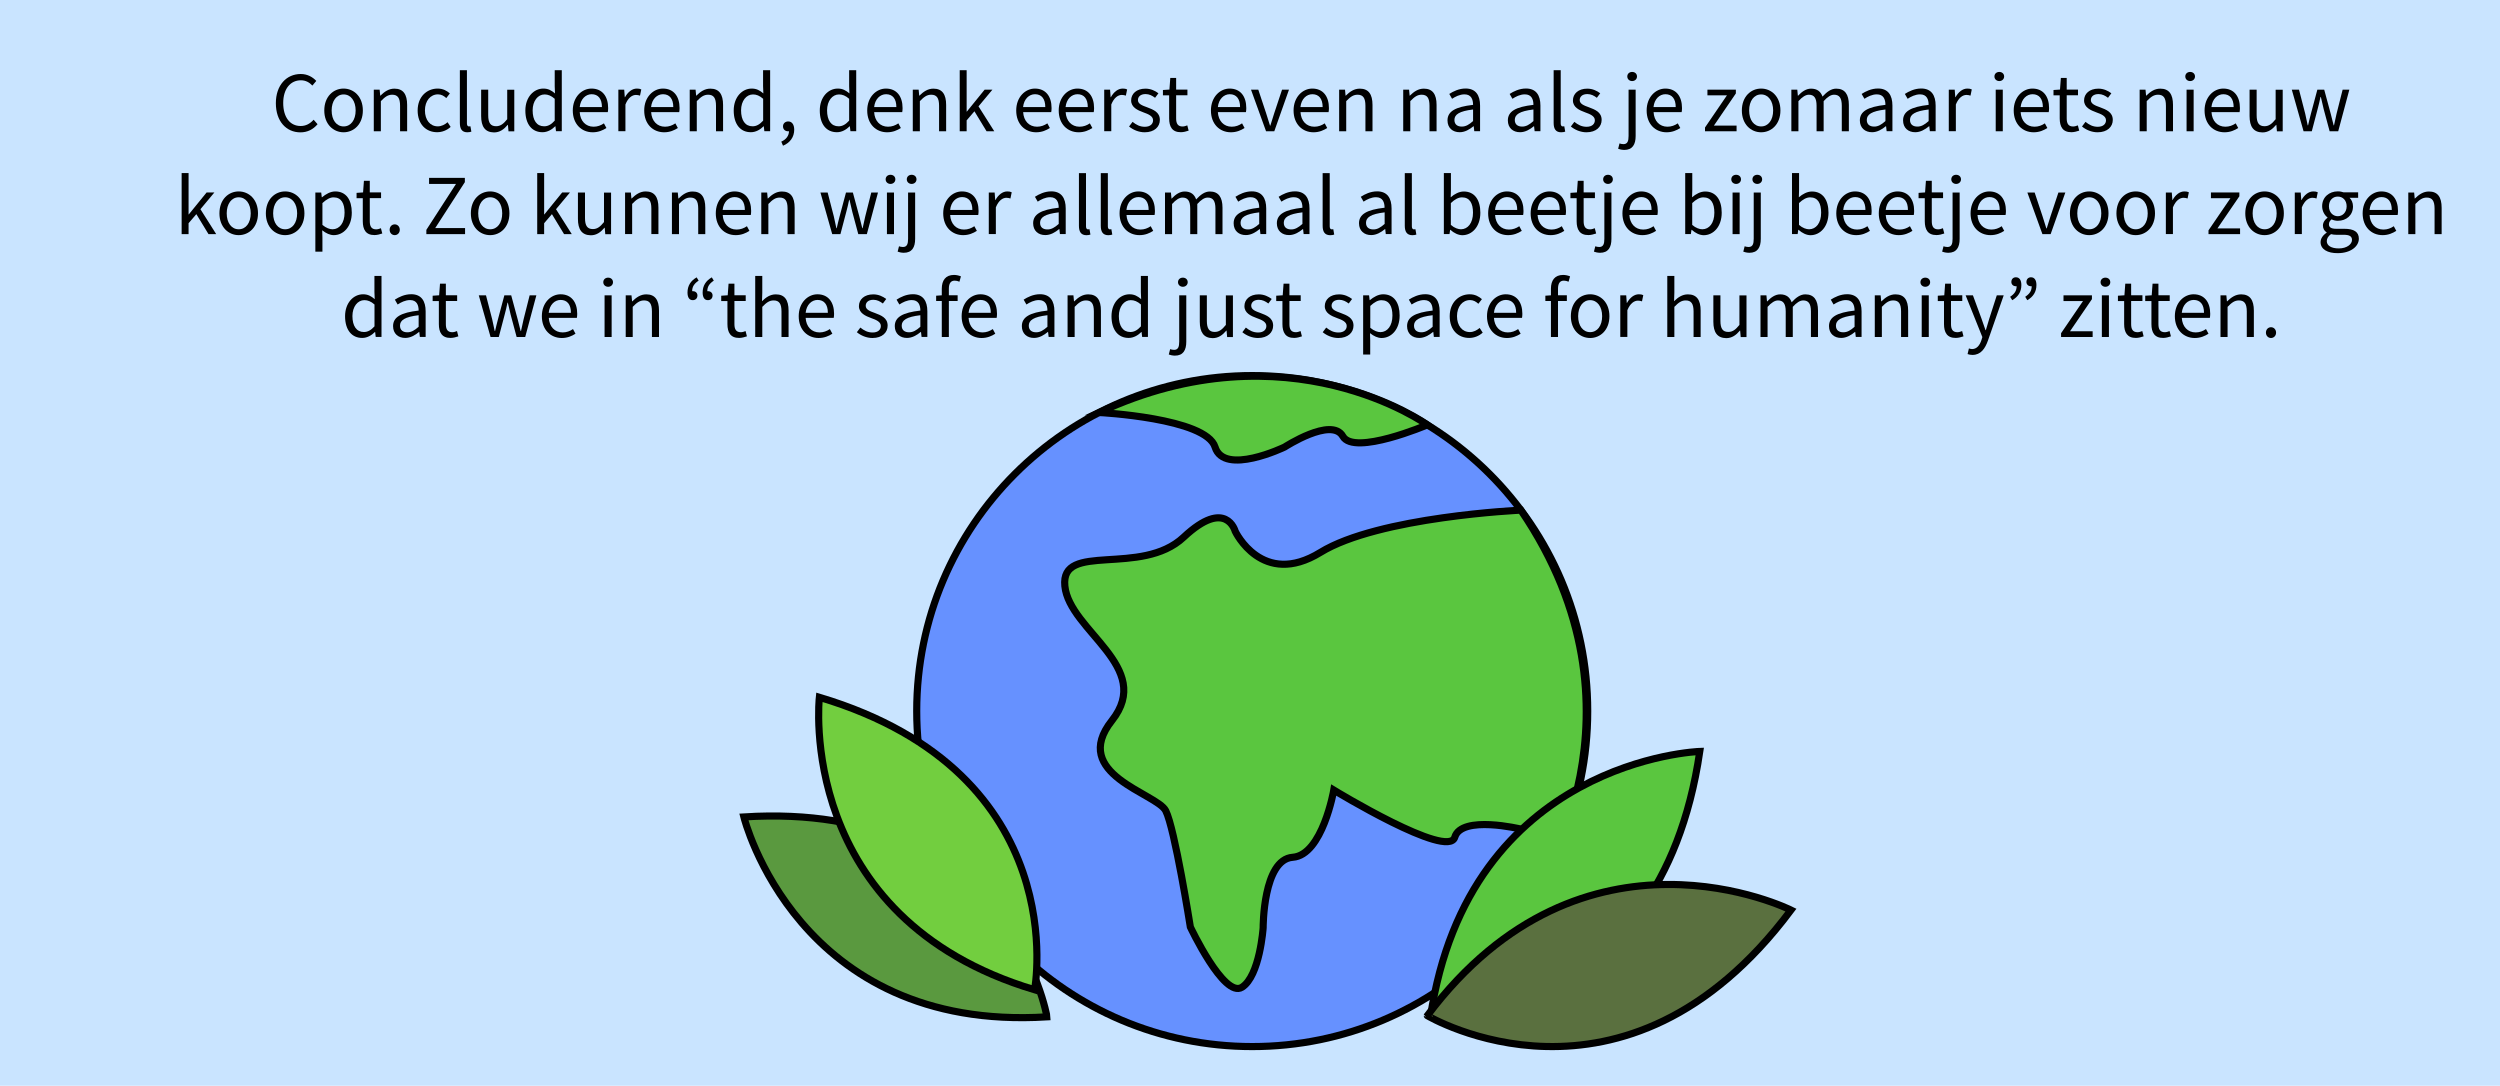 <?xml version="1.0" encoding="utf-8"?>
<!-- Generator: Adobe Illustrator 28.0.0, SVG Export Plug-In . SVG Version: 6.00 Build 0)  -->
<svg version="1.1" id="Laag_1" xmlns="http://www.w3.org/2000/svg" xmlns:xlink="http://www.w3.org/1999/xlink" x="0px" y="0px"
	 viewBox="0 0 350 152" style="enable-background:new 0 0 350 152;" xml:space="preserve">
<style type="text/css">
	.st0{fill:#C9E4FF;}
	.st1{fill:#6691FF;stroke:#000000;stroke-miterlimit:10;}
	.st2{fill:#5AC63F;stroke:#000000;stroke-miterlimit:10;}
	.st3{fill:#5A993F;stroke:#000000;stroke-miterlimit:10;}
	.st4{fill:#72CE3F;stroke:#000000;stroke-miterlimit:10;}
	.st5{fill:#5A703F;stroke:#000000;stroke-miterlimit:10;}
	.st6{fill:none;}
</style>
<rect class="st0" width="350" height="152"/>
<g>
	<g>
		<circle class="st1" cx="175.31" cy="99.55" r="46.97"/>
		<path class="st2" d="M153.87,57.75c0,0,14.98,0.76,16.24,4.84s9.73,0,9.73,0s6.59-4.28,8.16-1.51c1.57,2.77,11.83-1.6,11.83-1.6
			S180.31,45.39,153.87,57.75z"/>
		<path class="st2" d="M212.92,71.42c0,0-19.91,0.9-28.07,5.92c-8.16,5.02-11.92-2.96-11.92-2.96s-1.26-4.75-7.22,0.83
			s-17.26,0.56-16.63,6.84c0.63,6.28,12.55,11.3,6.59,18.83s6.28,10.17,7.53,12.62c1.26,2.44,3.45,16.28,3.45,16.28
			s4.71,10.01,7.22,8.44c2.51-1.57,2.97-8.33,2.97-8.33s-0.03-9.57,4.14-9.87s5.75-9.41,5.75-9.41s16,9.75,16.94,6.6
			c0.94-3.15,9.24-1.14,9.24-1.14l2.12,8.55C215.04,124.6,232.2,99.7,212.92,71.42z"/>
	</g>
	<g>
		<path class="st3" d="M104.14,114.37c0,0,7.45,30.16,42.44,27.99C146.58,142.36,141.46,112.02,104.14,114.37z"/>
		<path class="st4" d="M114.71,97.62c0,0-3.45,30.87,30.13,40.95C144.84,138.57,150.53,108.33,114.71,97.62z"/>
	</g>
	<g>
		<path class="st2" d="M237.97,105.2c0,0-32.38,1.09-37.72,37.27C200.25,142.46,232.32,143.78,237.97,105.2z"/>
		<path class="st5" d="M250.74,127.41c0,0-28.98-14.48-50.92,14.78C199.82,142.19,227.38,158.64,250.74,127.41z"/>
	</g>
</g>
<g>
	<rect x="20.99" y="9.83" class="st6" width="325.19" height="44.35"/>
	<path d="M38.62,14.45c0-2.54,1.5-4.09,3.49-4.09c0.96,0,1.7,0.46,2.17,0.97l-0.55,0.65c-0.41-0.44-0.93-0.74-1.6-0.74
		c-1.49,0-2.48,1.22-2.48,3.18c0,1.98,0.94,3.22,2.44,3.22c0.75,0,1.32-0.33,1.82-0.88l0.55,0.63c-0.62,0.72-1.39,1.14-2.42,1.14
		C40.09,18.52,38.62,17,38.62,14.45z"/>
	<path d="M45.4,15.47c0-1.95,1.27-3.07,2.7-3.07c1.43,0,2.7,1.12,2.7,3.07c0,1.93-1.27,3.05-2.7,3.05
		C46.68,18.52,45.4,17.4,45.4,15.47z M49.79,15.47c0-1.34-0.68-2.25-1.68-2.25c-1,0-1.68,0.91-1.68,2.25s0.68,2.23,1.68,2.23
		C49.11,17.7,49.79,16.81,49.79,15.47z"/>
	<path d="M52.34,12.55h0.81l0.08,0.84h0.03c0.56-0.55,1.16-0.98,1.96-0.98c1.23,0,1.78,0.79,1.78,2.28v3.69h-0.99v-3.57
		c0-1.09-0.33-1.55-1.1-1.55c-0.6,0-1.01,0.3-1.59,0.9v4.22h-0.99V12.55z"/>
	<path d="M58.47,15.47c0-1.95,1.31-3.07,2.8-3.07c0.77,0,1.3,0.32,1.71,0.68l-0.5,0.65c-0.34-0.31-0.7-0.52-1.16-0.52
		c-1.06,0-1.83,0.91-1.83,2.25s0.73,2.23,1.8,2.23c0.53,0,1.01-0.26,1.37-0.58l0.43,0.66c-0.52,0.47-1.19,0.74-1.88,0.74
		C59.66,18.52,58.47,17.4,58.47,15.47z"/>
	<path d="M64.38,17.21V9.83h0.99v7.45c0,0.3,0.13,0.42,0.27,0.42c0.06,0,0.1,0,0.22-0.02l0.13,0.75c-0.14,0.05-0.31,0.09-0.57,0.09
		C64.68,18.52,64.38,18.05,64.38,17.21z"/>
	<path d="M67.36,16.24v-3.69h0.99v3.57c0,1.09,0.33,1.55,1.1,1.55c0.6,0,1.01-0.3,1.56-0.98v-4.13h0.99v5.83h-0.81l-0.08-0.91h-0.03
		c-0.54,0.64-1.12,1.06-1.92,1.06C67.91,18.52,67.36,17.73,67.36,16.24z"/>
	<path d="M73.55,15.47c0-1.89,1.19-3.07,2.52-3.07c0.68,0,1.12,0.25,1.63,0.68l-0.04-1V9.83h0.99v8.54h-0.81l-0.08-0.69h-0.03
		c-0.45,0.45-1.07,0.83-1.77,0.83C74.49,18.52,73.55,17.41,73.55,15.47z M77.66,16.89v-3.06c-0.5-0.44-0.95-0.61-1.42-0.61
		c-0.93,0-1.67,0.9-1.67,2.23c0,1.4,0.58,2.23,1.6,2.23C76.71,17.69,77.18,17.43,77.66,16.89z"/>
	<path d="M80.19,15.47c0-1.9,1.28-3.07,2.62-3.07c1.49,0,2.33,1.07,2.33,2.74c0,0.21-0.02,0.42-0.05,0.56h-3.93
		c0.07,1.23,0.83,2.04,1.94,2.04c0.56,0,1.02-0.18,1.45-0.47l0.35,0.65c-0.51,0.33-1.13,0.6-1.92,0.6
		C81.43,18.52,80.19,17.38,80.19,15.47z M84.27,14.99c0-1.17-0.53-1.8-1.44-1.8c-0.82,0-1.55,0.66-1.67,1.8H84.27z"/>
	<path d="M86.58,12.55h0.81l0.08,1.06h0.03c0.41-0.74,1-1.21,1.66-1.21c0.26,0,0.44,0.03,0.62,0.12l-0.18,0.87
		c-0.2-0.06-0.33-0.1-0.57-0.1c-0.49,0-1.08,0.35-1.47,1.34v3.74h-0.99V12.55z"/>
	<path d="M90.19,15.47c0-1.9,1.28-3.07,2.62-3.07c1.49,0,2.33,1.07,2.33,2.74c0,0.21-0.02,0.42-0.05,0.56h-3.93
		c0.07,1.23,0.83,2.04,1.94,2.04c0.56,0,1.02-0.18,1.45-0.47l0.35,0.65c-0.51,0.33-1.13,0.6-1.92,0.6
		C91.42,18.52,90.19,17.38,90.19,15.47z M94.26,14.99c0-1.17-0.53-1.8-1.44-1.8c-0.82,0-1.55,0.66-1.67,1.8H94.26z"/>
	<path d="M96.57,12.55h0.81l0.08,0.84h0.03c0.56-0.55,1.16-0.98,1.96-0.98c1.23,0,1.78,0.79,1.78,2.28v3.69h-0.99v-3.57
		c0-1.09-0.33-1.55-1.1-1.55c-0.6,0-1.01,0.3-1.59,0.9v4.22h-0.99V12.55z"/>
	<path d="M102.72,15.47c0-1.89,1.19-3.07,2.52-3.07c0.68,0,1.12,0.25,1.63,0.68l-0.04-1V9.83h0.99v8.54h-0.81l-0.08-0.69h-0.03
		c-0.45,0.45-1.07,0.83-1.77,0.83C103.67,18.52,102.72,17.41,102.72,15.47z M106.84,16.89v-3.06c-0.5-0.44-0.95-0.61-1.42-0.61
		c-0.93,0-1.67,0.9-1.67,2.23c0,1.4,0.58,2.23,1.6,2.23C105.88,17.69,106.35,17.43,106.84,16.89z"/>
	<path d="M109.38,19.83c0.68-0.3,1.08-0.83,1.08-1.49l-0.11-0.89l0.48,0.72c-0.13,0.16-0.31,0.21-0.5,0.21
		c-0.38,0-0.71-0.24-0.71-0.69c0-0.43,0.34-0.69,0.73-0.69c0.52,0,0.84,0.44,0.84,1.16c0,1.04-0.6,1.84-1.57,2.24L109.38,19.83z"/>
	<path d="M114.77,15.47c0-1.89,1.19-3.07,2.52-3.07c0.68,0,1.12,0.25,1.63,0.68l-0.04-1V9.83h0.99v8.54h-0.81l-0.08-0.69h-0.03
		c-0.45,0.45-1.07,0.83-1.77,0.83C115.71,18.52,114.77,17.41,114.77,15.47z M118.88,16.89v-3.06c-0.5-0.44-0.95-0.61-1.42-0.61
		c-0.93,0-1.67,0.9-1.67,2.23c0,1.4,0.58,2.23,1.6,2.23C117.93,17.69,118.39,17.43,118.88,16.89z"/>
	<path d="M121.41,15.47c0-1.9,1.28-3.07,2.62-3.07c1.49,0,2.33,1.07,2.33,2.74c0,0.21-0.02,0.42-0.05,0.56h-3.93
		c0.07,1.23,0.83,2.04,1.94,2.04c0.56,0,1.02-0.18,1.45-0.47l0.35,0.65c-0.51,0.33-1.13,0.6-1.92,0.6
		C122.65,18.52,121.41,17.38,121.41,15.47z M125.49,14.99c0-1.17-0.53-1.8-1.44-1.8c-0.82,0-1.55,0.66-1.67,1.8H125.49z"/>
	<path d="M127.8,12.55h0.81l0.08,0.84h0.03c0.56-0.55,1.16-0.98,1.96-0.98c1.23,0,1.78,0.79,1.78,2.28v3.69h-0.99v-3.57
		c0-1.09-0.33-1.55-1.1-1.55c-0.6,0-1.01,0.3-1.59,0.9v4.22h-0.99V12.55z"/>
	<path d="M134.36,9.83h0.97v5.79h0.03l2.49-3.07h1.09l-1.95,2.34l2.21,3.49h-1.08l-1.7-2.8l-1.09,1.27v1.53h-0.97V9.83z"/>
	<path d="M142.27,15.47c0-1.9,1.28-3.07,2.62-3.07c1.49,0,2.33,1.07,2.33,2.74c0,0.21-0.02,0.42-0.05,0.56h-3.93
		c0.07,1.23,0.83,2.04,1.94,2.04c0.56,0,1.02-0.18,1.45-0.47l0.35,0.65c-0.51,0.33-1.13,0.6-1.92,0.6
		C143.5,18.52,142.27,17.38,142.27,15.47z M146.34,14.99c0-1.17-0.53-1.8-1.44-1.8c-0.82,0-1.55,0.66-1.67,1.8H146.34z"/>
	<path d="M148.22,15.47c0-1.9,1.28-3.07,2.62-3.07c1.49,0,2.33,1.07,2.33,2.74c0,0.21-0.02,0.42-0.05,0.56h-3.93
		c0.07,1.23,0.83,2.04,1.94,2.04c0.56,0,1.02-0.18,1.45-0.47l0.35,0.65c-0.51,0.33-1.13,0.6-1.92,0.6
		C149.46,18.52,148.22,17.38,148.22,15.47z M152.29,14.99c0-1.17-0.53-1.8-1.44-1.8c-0.82,0-1.55,0.66-1.67,1.8H152.29z"/>
	<path d="M154.6,12.55h0.81l0.08,1.06h0.03c0.41-0.74,1-1.21,1.66-1.21c0.26,0,0.44,0.03,0.62,0.12l-0.18,0.87
		c-0.2-0.06-0.33-0.1-0.57-0.1c-0.49,0-1.08,0.35-1.47,1.34v3.74h-0.99V12.55z"/>
	<path d="M158.07,17.71l0.49-0.65c0.51,0.41,1.02,0.69,1.72,0.69c0.77,0,1.15-0.41,1.15-0.91c0-0.6-0.69-0.87-1.33-1.1
		c-0.82-0.3-1.74-0.7-1.74-1.68c0-0.93,0.75-1.65,2.01-1.65c0.73,0,1.36,0.3,1.81,0.65l-0.47,0.63c-0.4-0.3-0.81-0.52-1.33-0.52
		c-0.73,0-1.07,0.39-1.07,0.84c0,0.55,0.63,0.77,1.29,1.01c0.84,0.32,1.78,0.66,1.78,1.77c0,0.95-0.75,1.73-2.13,1.73
		C159.42,18.52,158.62,18.17,158.07,17.71z"/>
	<path d="M163.68,16.57v-3.22h-0.87V12.6l0.91-0.06l0.12-1.63h0.82v1.63h1.58v0.8h-1.58v3.24c0,0.71,0.23,1.13,0.9,1.13
		c0.21,0,0.48-0.08,0.66-0.16l0.19,0.74c-0.33,0.11-0.72,0.22-1.08,0.22C164.1,18.52,163.68,17.73,163.68,16.57z"/>
	<path d="M169.53,15.47c0-1.9,1.28-3.07,2.62-3.07c1.49,0,2.33,1.07,2.33,2.74c0,0.21-0.02,0.42-0.05,0.56h-3.93
		c0.07,1.23,0.83,2.04,1.94,2.04c0.56,0,1.02-0.18,1.45-0.47l0.35,0.65c-0.51,0.33-1.13,0.6-1.92,0.6
		C170.77,18.52,169.53,17.38,169.53,15.47z M173.61,14.99c0-1.17-0.53-1.8-1.44-1.8c-0.82,0-1.55,0.66-1.67,1.8H173.61z"/>
	<path d="M175.14,12.55h1.02l1.1,3.31c0.17,0.57,0.36,1.16,0.54,1.72h0.05c0.17-0.56,0.36-1.15,0.54-1.72l1.1-3.31h0.97l-2.06,5.83
		h-1.15L175.14,12.55z"/>
	<path d="M181.1,15.47c0-1.9,1.28-3.07,2.62-3.07c1.49,0,2.33,1.07,2.33,2.74c0,0.21-0.02,0.42-0.05,0.56h-3.93
		c0.07,1.23,0.83,2.04,1.94,2.04c0.56,0,1.02-0.18,1.45-0.47l0.35,0.65c-0.51,0.33-1.13,0.6-1.92,0.6
		C182.34,18.52,181.1,17.38,181.1,15.47z M185.17,14.99c0-1.17-0.53-1.8-1.44-1.8c-0.82,0-1.55,0.66-1.67,1.8H185.17z"/>
	<path d="M187.48,12.55h0.82l0.08,0.84h0.03c0.56-0.55,1.16-0.98,1.96-0.98c1.23,0,1.78,0.79,1.78,2.28v3.69h-0.99v-3.57
		c0-1.09-0.33-1.55-1.1-1.55c-0.6,0-1.01,0.3-1.59,0.9v4.22h-0.99V12.55z"/>
	<path d="M196.45,12.55h0.82l0.08,0.84h0.03c0.56-0.55,1.16-0.98,1.96-0.98c1.23,0,1.78,0.79,1.78,2.28v3.69h-0.99v-3.57
		c0-1.09-0.33-1.55-1.1-1.55c-0.6,0-1.01,0.3-1.59,0.9v4.22h-0.99V12.55z"/>
	<path d="M202.65,16.86c0-1.27,1.1-1.9,3.58-2.18c0-0.75-0.25-1.47-1.2-1.47c-0.67,0-1.28,0.32-1.74,0.62l-0.39-0.68
		c0.54-0.35,1.35-0.76,2.29-0.76c1.42,0,2.02,0.95,2.02,2.4v3.58h-0.81l-0.08-0.7h-0.03c-0.56,0.46-1.21,0.84-1.93,0.84
		C203.38,18.52,202.65,17.91,202.65,16.86z M206.23,16.95v-1.62c-1.95,0.23-2.61,0.71-2.61,1.46c0,0.66,0.45,0.93,1.02,0.93
		C205.2,17.73,205.67,17.45,206.23,16.95z"/>
	<path d="M211.1,16.86c0-1.27,1.1-1.9,3.58-2.18c0-0.75-0.25-1.47-1.2-1.47c-0.67,0-1.28,0.32-1.74,0.62l-0.39-0.68
		c0.54-0.35,1.35-0.76,2.29-0.76c1.42,0,2.02,0.95,2.02,2.4v3.58h-0.81l-0.08-0.7h-0.03c-0.56,0.46-1.21,0.84-1.93,0.84
		C211.83,18.52,211.1,17.91,211.1,16.86z M214.68,16.95v-1.62c-1.95,0.23-2.61,0.71-2.61,1.46c0,0.66,0.45,0.93,1.02,0.93
		C213.65,17.73,214.12,17.45,214.68,16.95z"/>
	<path d="M217.51,17.21V9.83h0.99v7.45c0,0.3,0.13,0.42,0.28,0.42c0.06,0,0.11,0,0.22-0.02l0.13,0.75
		c-0.14,0.05-0.31,0.09-0.57,0.09C217.81,18.52,217.51,18.05,217.51,17.21z"/>
	<path d="M219.92,17.71l0.49-0.65c0.51,0.41,1.02,0.69,1.72,0.69c0.77,0,1.15-0.41,1.15-0.91c0-0.6-0.69-0.87-1.33-1.1
		c-0.82-0.3-1.74-0.7-1.74-1.68c0-0.93,0.75-1.65,2.01-1.65c0.73,0,1.36,0.3,1.81,0.65l-0.47,0.63c-0.4-0.3-0.81-0.52-1.33-0.52
		c-0.73,0-1.07,0.39-1.07,0.84c0,0.55,0.63,0.77,1.29,1.01c0.84,0.32,1.78,0.66,1.78,1.77c0,0.95-0.75,1.73-2.13,1.73
		C221.27,18.52,220.47,18.17,219.92,17.71z"/>
	<path d="M226.54,20.83l0.19-0.75c0.15,0.05,0.35,0.1,0.55,0.1c0.58,0,0.72-0.44,0.72-1.15v-6.48h0.99v6.49
		c0,1.19-0.44,1.95-1.6,1.95C227.04,20.98,226.74,20.91,226.54,20.83z M227.82,10.71c0-0.39,0.3-0.64,0.68-0.64s0.68,0.25,0.68,0.64
		c0,0.37-0.3,0.64-0.68,0.64S227.82,11.08,227.82,10.71z"/>
	<path d="M230.53,15.47c0-1.9,1.28-3.07,2.62-3.07c1.49,0,2.33,1.07,2.33,2.74c0,0.21-0.02,0.42-0.05,0.56h-3.93
		c0.07,1.23,0.83,2.04,1.94,2.04c0.56,0,1.02-0.18,1.45-0.47l0.35,0.65c-0.51,0.33-1.13,0.6-1.92,0.6
		C231.76,18.52,230.53,17.38,230.53,15.47z M234.6,14.99c0-1.17-0.53-1.8-1.44-1.8c-0.82,0-1.55,0.66-1.67,1.8H234.6z"/>
	<path d="M238.7,17.85l3.07-4.5h-2.73v-0.8h3.98v0.53l-3.07,4.5h3.17v0.8h-4.42V17.85z"/>
	<path d="M243.86,15.47c0-1.95,1.27-3.07,2.7-3.07s2.7,1.12,2.7,3.07c0,1.93-1.27,3.05-2.7,3.05S243.86,17.4,243.86,15.47z
		 M248.24,15.47c0-1.34-0.68-2.25-1.68-2.25s-1.68,0.91-1.68,2.25s0.68,2.23,1.68,2.23S248.24,16.81,248.24,15.47z"/>
	<path d="M250.8,12.55h0.82l0.08,0.85h0.03c0.51-0.55,1.12-0.99,1.81-0.99c0.89,0,1.37,0.43,1.61,1.11
		c0.61-0.66,1.21-1.11,1.92-1.11c1.2,0,1.77,0.79,1.77,2.28v3.69h-0.99v-3.57c0-1.09-0.34-1.55-1.08-1.55c-0.45,0-0.92,0.3-1.46,0.9
		v4.22h-0.99v-3.57c0-1.09-0.34-1.55-1.08-1.55c-0.44,0-0.92,0.3-1.46,0.9v4.22h-0.99V12.55z"/>
	<path d="M260.38,16.86c0-1.27,1.1-1.9,3.58-2.18c0-0.75-0.25-1.47-1.2-1.47c-0.67,0-1.28,0.32-1.74,0.62l-0.39-0.68
		c0.54-0.35,1.35-0.76,2.29-0.76c1.42,0,2.02,0.95,2.02,2.4v3.58h-0.81l-0.08-0.7h-0.03c-0.56,0.46-1.21,0.84-1.93,0.84
		C261.12,18.52,260.38,17.91,260.38,16.86z M263.96,16.95v-1.62c-1.95,0.23-2.61,0.71-2.61,1.46c0,0.66,0.45,0.93,1.02,0.93
		C262.93,17.73,263.4,17.45,263.96,16.95z"/>
	<path d="M266.43,16.86c0-1.27,1.1-1.9,3.58-2.18c0-0.75-0.25-1.47-1.2-1.47c-0.67,0-1.28,0.32-1.74,0.62l-0.39-0.68
		c0.54-0.35,1.35-0.76,2.29-0.76c1.42,0,2.02,0.95,2.02,2.4v3.58h-0.81l-0.08-0.7h-0.03c-0.56,0.46-1.21,0.84-1.93,0.84
		C267.16,18.52,266.43,17.91,266.43,16.86z M270.01,16.95v-1.62c-1.95,0.23-2.61,0.71-2.61,1.46c0,0.66,0.45,0.93,1.02,0.93
		C268.98,17.73,269.45,17.45,270.01,16.95z"/>
	<path d="M272.84,12.55h0.82l0.08,1.06h0.03c0.41-0.74,1-1.21,1.66-1.21c0.26,0,0.44,0.03,0.62,0.12l-0.18,0.87
		c-0.2-0.06-0.33-0.1-0.57-0.1c-0.49,0-1.08,0.35-1.48,1.34v3.74h-0.99V12.55z"/>
	<path d="M279.22,10.71c0-0.39,0.3-0.64,0.68-0.64s0.68,0.25,0.68,0.64c0,0.37-0.3,0.64-0.68,0.64S279.22,11.08,279.22,10.71z
		 M279.4,12.55h0.99v5.83h-0.99V12.55z"/>
	<path d="M281.92,15.47c0-1.9,1.28-3.07,2.62-3.07c1.49,0,2.33,1.07,2.33,2.74c0,0.21-0.02,0.42-0.05,0.56h-3.93
		c0.07,1.23,0.83,2.04,1.94,2.04c0.56,0,1.02-0.18,1.45-0.47l0.35,0.65c-0.51,0.33-1.13,0.6-1.92,0.6
		C283.16,18.52,281.92,17.38,281.92,15.47z M286,14.99c0-1.17-0.53-1.8-1.44-1.8c-0.82,0-1.55,0.66-1.67,1.8H286z"/>
	<path d="M288.36,16.57v-3.22h-0.87V12.6l0.91-0.06l0.12-1.63h0.82v1.63h1.58v0.8h-1.58v3.24c0,0.71,0.23,1.13,0.9,1.13
		c0.21,0,0.47-0.08,0.66-0.16l0.19,0.74c-0.33,0.11-0.72,0.22-1.08,0.22C288.78,18.52,288.36,17.73,288.36,16.57z"/>
	<path d="M291.48,17.71l0.49-0.65c0.51,0.41,1.02,0.69,1.72,0.69c0.77,0,1.15-0.41,1.15-0.91c0-0.6-0.69-0.87-1.33-1.1
		c-0.82-0.3-1.74-0.7-1.74-1.68c0-0.93,0.75-1.65,2.01-1.65c0.73,0,1.36,0.3,1.81,0.65l-0.47,0.63c-0.4-0.3-0.81-0.52-1.33-0.52
		c-0.73,0-1.07,0.39-1.07,0.84c0,0.55,0.63,0.77,1.29,1.01c0.84,0.32,1.78,0.66,1.78,1.77c0,0.95-0.75,1.73-2.13,1.73
		C292.82,18.52,292.03,18.17,291.48,17.71z"/>
	<path d="M299.55,12.55h0.82l0.08,0.84h0.03c0.56-0.55,1.16-0.98,1.96-0.98c1.23,0,1.78,0.79,1.78,2.28v3.69h-0.99v-3.57
		c0-1.09-0.33-1.55-1.1-1.55c-0.6,0-1.01,0.3-1.59,0.9v4.22h-0.99V12.55z"/>
	<path d="M305.94,10.71c0-0.39,0.3-0.64,0.68-0.64s0.68,0.25,0.68,0.64c0,0.37-0.3,0.64-0.68,0.64S305.94,11.08,305.94,10.71z
		 M306.12,12.55h0.99v5.83h-0.99V12.55z"/>
	<path d="M308.64,15.47c0-1.9,1.28-3.07,2.62-3.07c1.49,0,2.33,1.07,2.33,2.74c0,0.21-0.02,0.42-0.05,0.56h-3.93
		c0.07,1.23,0.83,2.04,1.94,2.04c0.56,0,1.02-0.18,1.45-0.47l0.35,0.65c-0.51,0.33-1.13,0.6-1.92,0.6
		C309.87,18.52,308.64,17.38,308.64,15.47z M312.71,14.99c0-1.17-0.53-1.8-1.44-1.8c-0.82,0-1.55,0.66-1.67,1.8H312.71z"/>
	<path d="M314.94,16.24v-3.69h0.99v3.57c0,1.09,0.33,1.55,1.1,1.55c0.6,0,1.01-0.3,1.56-0.98v-4.13h0.99v5.83h-0.81l-0.08-0.91
		h-0.03c-0.54,0.64-1.12,1.06-1.92,1.06C315.49,18.52,314.94,17.73,314.94,16.24z"/>
	<path d="M320.85,12.55h1.01l0.87,3.37c0.13,0.55,0.23,1.08,0.35,1.63h0.05c0.13-0.55,0.25-1.08,0.4-1.63l0.9-3.37h0.96l0.91,3.37
		c0.14,0.55,0.27,1.08,0.41,1.63h0.05c0.13-0.55,0.24-1.07,0.36-1.63l0.85-3.37h0.94l-1.56,5.83h-1.2l-0.84-3.13
		c-0.14-0.55-0.25-1.09-0.39-1.68h-0.05c-0.13,0.59-0.24,1.14-0.4,1.69l-0.82,3.12h-1.15L320.85,12.55z"/>
	<path d="M25.43,24.23h0.97v5.79h0.03l2.49-3.07h1.09l-1.95,2.34l2.21,3.49h-1.08l-1.7-2.8l-1.09,1.27v1.53h-0.97V24.23z"/>
	<path d="M30.72,29.87c0-1.95,1.27-3.07,2.7-3.07s2.7,1.12,2.7,3.07c0,1.93-1.27,3.05-2.7,3.05S30.72,31.8,30.72,29.87z M35.1,29.87
		c0-1.34-0.68-2.25-1.68-2.25c-1,0-1.68,0.91-1.68,2.25s0.68,2.23,1.68,2.23C34.42,32.1,35.1,31.21,35.1,29.87z"/>
	<path d="M37.22,29.87c0-1.95,1.27-3.07,2.7-3.07s2.7,1.12,2.7,3.07c0,1.93-1.27,3.05-2.7,3.05S37.22,31.8,37.22,29.87z M41.6,29.87
		c0-1.34-0.68-2.25-1.68-2.25c-1,0-1.68,0.91-1.68,2.25s0.68,2.23,1.68,2.23C40.92,32.1,41.6,31.21,41.6,29.87z"/>
	<path d="M44.16,26.95h0.81l0.08,0.67h0.03c0.53-0.44,1.18-0.82,1.86-0.82c1.51,0,2.31,1.17,2.31,2.97c0,1.99-1.19,3.15-2.52,3.15
		c-0.53,0-1.08-0.25-1.62-0.68l0.03,1.02v1.97h-0.99V26.95z M48.24,29.78c0-1.29-0.44-2.15-1.54-2.15c-0.49,0-0.99,0.27-1.56,0.8
		v3.06c0.53,0.44,1.03,0.61,1.42,0.61C47.53,32.09,48.24,31.22,48.24,29.78z"/>
	<path d="M50.79,30.97v-3.22h-0.87V27l0.91-0.06l0.12-1.63h0.82v1.63h1.58v0.8h-1.58v3.24c0,0.71,0.23,1.13,0.9,1.13
		c0.21,0,0.48-0.08,0.66-0.16l0.19,0.74c-0.33,0.11-0.72,0.22-1.08,0.22C51.21,32.92,50.79,32.13,50.79,30.97z"/>
	<path d="M54.55,32.17c0-0.45,0.32-0.76,0.71-0.76c0.39,0,0.71,0.31,0.71,0.76c0,0.44-0.32,0.75-0.71,0.75
		C54.87,32.92,54.55,32.61,54.55,32.17z"/>
	<path d="M59.69,32.18l4.15-6.43h-3.77v-0.85h5.01v0.6l-4.15,6.43h4.18v0.85h-5.42V32.18z"/>
	<path d="M65.92,29.87c0-1.95,1.27-3.07,2.7-3.07s2.7,1.12,2.7,3.07c0,1.93-1.27,3.05-2.7,3.05S65.92,31.8,65.92,29.87z
		 M70.31,29.87c0-1.34-0.68-2.25-1.68-2.25c-1,0-1.68,0.91-1.68,2.25s0.68,2.23,1.68,2.23C69.63,32.1,70.31,31.21,70.31,29.87z"/>
	<path d="M75.21,24.23h0.97v5.79h0.03l2.49-3.07h1.09l-1.95,2.34l2.21,3.49h-1.08l-1.7-2.8l-1.09,1.27v1.53h-0.97V24.23z"/>
	<path d="M80.91,30.64v-3.69h0.99v3.57c0,1.09,0.33,1.55,1.1,1.55c0.6,0,1.01-0.3,1.56-0.98v-4.13h0.99v5.83h-0.81l-0.08-0.91h-0.03
		c-0.54,0.64-1.12,1.06-1.92,1.06C81.46,32.92,80.91,32.13,80.91,30.64z"/>
	<path d="M87.51,26.95h0.81l0.08,0.84h0.03C89,27.24,89.6,26.8,90.4,26.8c1.23,0,1.78,0.79,1.78,2.28v3.69h-0.99v-3.57
		c0-1.09-0.33-1.55-1.1-1.55c-0.6,0-1.01,0.3-1.59,0.9v4.22h-0.99V26.95z"/>
	<path d="M94.08,26.95h0.81l0.08,0.84h0.03c0.56-0.55,1.16-0.98,1.96-0.98c1.23,0,1.78,0.79,1.78,2.28v3.69h-0.99v-3.57
		c0-1.09-0.33-1.55-1.1-1.55c-0.6,0-1.01,0.3-1.59,0.9v4.22h-0.99V26.95z"/>
	<path d="M100.21,29.87c0-1.9,1.28-3.07,2.62-3.07c1.49,0,2.33,1.07,2.33,2.74c0,0.21-0.02,0.42-0.05,0.56h-3.93
		c0.07,1.23,0.83,2.04,1.94,2.04c0.56,0,1.02-0.18,1.45-0.47l0.35,0.65c-0.51,0.33-1.13,0.6-1.92,0.6
		C101.44,32.92,100.21,31.78,100.21,29.87z M104.28,29.39c0-1.17-0.53-1.8-1.44-1.8c-0.82,0-1.55,0.66-1.67,1.8H104.28z"/>
	<path d="M106.59,26.95h0.81l0.08,0.84h0.03c0.56-0.55,1.16-0.98,1.96-0.98c1.23,0,1.78,0.79,1.78,2.28v3.69h-0.99v-3.57
		c0-1.09-0.33-1.55-1.1-1.55c-0.6,0-1.01,0.3-1.59,0.9v4.22h-0.99V26.95z"/>
	<path d="M114.86,26.95h1.01l0.87,3.37c0.13,0.55,0.23,1.08,0.35,1.63h0.05c0.13-0.55,0.25-1.08,0.4-1.63l0.9-3.37h0.96l0.91,3.37
		c0.14,0.55,0.27,1.08,0.41,1.63h0.05c0.13-0.55,0.23-1.07,0.36-1.63l0.85-3.37h0.94l-1.56,5.83h-1.2l-0.84-3.13
		c-0.14-0.55-0.25-1.09-0.39-1.68h-0.05c-0.13,0.59-0.24,1.14-0.4,1.69l-0.82,3.12h-1.15L114.86,26.95z"/>
	<path d="M123.99,25.11c0-0.39,0.3-0.64,0.68-0.64c0.38,0,0.68,0.25,0.68,0.64c0,0.37-0.3,0.64-0.68,0.64
		C124.29,25.75,123.99,25.48,123.99,25.11z M124.17,26.95h0.99v5.83h-0.99V26.95z"/>
	<path d="M125.67,35.23l0.19-0.75c0.15,0.05,0.35,0.1,0.55,0.1c0.58,0,0.72-0.44,0.72-1.15v-6.48h0.99v6.49
		c0,1.19-0.44,1.95-1.6,1.95C126.17,35.38,125.87,35.31,125.67,35.23z M126.95,25.11c0-0.39,0.3-0.64,0.68-0.64
		c0.38,0,0.68,0.25,0.68,0.64c0,0.37-0.3,0.64-0.68,0.64C127.25,25.75,126.95,25.48,126.95,25.11z"/>
	<path d="M132.05,29.87c0-1.9,1.28-3.07,2.62-3.07c1.49,0,2.33,1.07,2.33,2.74c0,0.21-0.02,0.42-0.05,0.56h-3.93
		c0.07,1.23,0.83,2.04,1.94,2.04c0.56,0,1.02-0.18,1.45-0.47l0.35,0.65c-0.51,0.33-1.13,0.6-1.92,0.6
		C133.29,32.92,132.05,31.78,132.05,29.87z M136.13,29.39c0-1.17-0.53-1.8-1.44-1.8c-0.82,0-1.55,0.66-1.67,1.8H136.13z"/>
	<path d="M138.44,26.95h0.81l0.08,1.06h0.03c0.41-0.74,1-1.21,1.66-1.21c0.26,0,0.44,0.03,0.62,0.12l-0.18,0.87
		c-0.2-0.06-0.33-0.1-0.57-0.1c-0.49,0-1.08,0.35-1.47,1.34v3.74h-0.99V26.95z"/>
	<path d="M144.64,31.26c0-1.27,1.1-1.9,3.58-2.18c0-0.75-0.25-1.47-1.2-1.47c-0.67,0-1.28,0.32-1.74,0.62l-0.39-0.68
		c0.54-0.35,1.35-0.76,2.29-0.76c1.42,0,2.02,0.95,2.02,2.4v3.58h-0.81l-0.08-0.7h-0.03c-0.56,0.46-1.2,0.84-1.93,0.84
		C145.37,32.92,144.64,32.31,144.64,31.26z M148.22,31.35v-1.62c-1.95,0.23-2.61,0.71-2.61,1.46c0,0.66,0.45,0.93,1.02,0.93
		C147.19,32.13,147.66,31.85,148.22,31.35z"/>
	<path d="M151.05,31.61v-7.37h0.99v7.45c0,0.3,0.13,0.42,0.27,0.42c0.06,0,0.1,0,0.22-0.02l0.13,0.75
		c-0.14,0.05-0.31,0.09-0.57,0.09C151.35,32.92,151.05,32.45,151.05,31.61z"/>
	<path d="M154.11,31.61v-7.37h0.99v7.45c0,0.3,0.13,0.42,0.27,0.42c0.06,0,0.1,0,0.22-0.02l0.13,0.75
		c-0.14,0.05-0.31,0.09-0.57,0.09C154.41,32.92,154.11,32.45,154.11,31.61z"/>
	<path d="M156.74,29.87c0-1.9,1.28-3.07,2.62-3.07c1.49,0,2.33,1.07,2.33,2.74c0,0.21-0.02,0.42-0.05,0.56h-3.93
		c0.07,1.23,0.83,2.04,1.94,2.04c0.56,0,1.02-0.18,1.45-0.47l0.35,0.65c-0.51,0.33-1.13,0.6-1.92,0.6
		C157.97,32.92,156.74,31.78,156.74,29.87z M160.81,29.39c0-1.17-0.53-1.8-1.44-1.8c-0.82,0-1.55,0.66-1.67,1.8H160.81z"/>
	<path d="M163.12,26.95h0.81l0.08,0.85h0.03c0.51-0.55,1.12-0.99,1.81-0.99c0.89,0,1.37,0.43,1.61,1.11
		c0.61-0.66,1.21-1.11,1.92-1.11c1.2,0,1.77,0.79,1.77,2.28v3.69h-0.99v-3.57c0-1.09-0.34-1.55-1.08-1.55c-0.45,0-0.92,0.3-1.46,0.9
		v4.22h-0.99v-3.57c0-1.09-0.34-1.55-1.08-1.55c-0.44,0-0.92,0.3-1.46,0.9v4.22h-0.99V26.95z"/>
	<path d="M172.71,31.26c0-1.27,1.1-1.9,3.58-2.18c0-0.75-0.25-1.47-1.2-1.47c-0.67,0-1.28,0.32-1.74,0.62l-0.39-0.68
		c0.54-0.35,1.35-0.76,2.29-0.76c1.42,0,2.02,0.95,2.02,2.4v3.58h-0.81l-0.08-0.7h-0.03c-0.56,0.46-1.2,0.84-1.93,0.84
		C173.44,32.92,172.71,32.31,172.71,31.26z M176.29,31.35v-1.62c-1.95,0.23-2.61,0.71-2.61,1.46c0,0.66,0.45,0.93,1.02,0.93
		C175.26,32.13,175.72,31.85,176.29,31.35z"/>
	<path d="M178.76,31.26c0-1.27,1.1-1.9,3.58-2.18c0-0.75-0.25-1.47-1.2-1.47c-0.67,0-1.28,0.32-1.74,0.62l-0.39-0.68
		c0.54-0.35,1.35-0.76,2.29-0.76c1.42,0,2.03,0.95,2.03,2.4v3.58h-0.82l-0.08-0.7h-0.03c-0.56,0.46-1.2,0.84-1.93,0.84
		C179.49,32.92,178.76,32.31,178.76,31.26z M182.34,31.35v-1.62c-1.95,0.23-2.61,0.71-2.61,1.46c0,0.66,0.45,0.93,1.02,0.93
		C181.31,32.13,181.77,31.85,182.34,31.35z"/>
	<path d="M185.17,31.61v-7.37h0.99v7.45c0,0.3,0.13,0.42,0.28,0.42c0.06,0,0.11,0,0.22-0.02l0.13,0.75
		c-0.14,0.05-0.31,0.09-0.57,0.09C185.47,32.92,185.17,32.45,185.17,31.61z"/>
	<path d="M190.26,31.26c0-1.27,1.1-1.9,3.58-2.18c0-0.75-0.25-1.47-1.2-1.47c-0.67,0-1.28,0.32-1.74,0.62l-0.39-0.68
		c0.54-0.35,1.35-0.76,2.29-0.76c1.42,0,2.02,0.95,2.02,2.4v3.58h-0.81l-0.08-0.7h-0.03c-0.56,0.46-1.21,0.84-1.93,0.84
		C191,32.92,190.26,32.31,190.26,31.26z M193.85,31.35v-1.62c-1.95,0.23-2.61,0.71-2.61,1.46c0,0.66,0.45,0.93,1.02,0.93
		C192.82,32.13,193.28,31.85,193.85,31.35z"/>
	<path d="M196.67,31.61v-7.37h0.99v7.45c0,0.3,0.13,0.42,0.28,0.42c0.06,0,0.11,0,0.22-0.02l0.13,0.75
		c-0.14,0.05-0.31,0.09-0.57,0.09C196.98,32.92,196.67,32.45,196.67,31.61z"/>
	<path d="M203.05,32.17h-0.03l-0.09,0.6h-0.79v-8.54h0.99v2.34l-0.03,1.05c0.53-0.46,1.18-0.81,1.83-0.81
		c1.51,0,2.32,1.17,2.32,2.97c0,1.99-1.19,3.15-2.53,3.15C204.17,32.92,203.56,32.64,203.05,32.17z M206.22,29.78
		c0-1.29-0.44-2.15-1.54-2.15c-0.49,0-1.01,0.27-1.56,0.8v3.06c0.51,0.44,1.04,0.61,1.42,0.61
		C205.5,32.09,206.22,31.22,206.22,29.78z"/>
	<path d="M208.34,29.87c0-1.9,1.28-3.07,2.62-3.07c1.49,0,2.33,1.07,2.33,2.74c0,0.21-0.02,0.42-0.05,0.56h-3.93
		c0.07,1.23,0.83,2.04,1.94,2.04c0.56,0,1.02-0.18,1.45-0.47l0.35,0.65c-0.51,0.33-1.13,0.6-1.92,0.6
		C209.57,32.92,208.34,31.78,208.34,29.87z M212.41,29.39c0-1.17-0.53-1.8-1.44-1.8c-0.82,0-1.55,0.66-1.67,1.8H212.41z"/>
	<path d="M214.29,29.87c0-1.9,1.28-3.07,2.62-3.07c1.49,0,2.33,1.07,2.33,2.74c0,0.21-0.02,0.42-0.05,0.56h-3.93
		c0.07,1.23,0.83,2.04,1.94,2.04c0.56,0,1.02-0.18,1.45-0.47l0.35,0.65c-0.51,0.33-1.13,0.6-1.92,0.6
		C215.53,32.92,214.29,31.78,214.29,29.87z M218.36,29.39c0-1.17-0.53-1.8-1.44-1.8c-0.82,0-1.55,0.66-1.67,1.8H218.36z"/>
	<path d="M220.73,30.97v-3.22h-0.87V27l0.91-0.06l0.12-1.63h0.82v1.63h1.58v0.8h-1.58v3.24c0,0.71,0.23,1.13,0.9,1.13
		c0.21,0,0.47-0.08,0.66-0.16l0.19,0.74c-0.33,0.11-0.72,0.22-1.08,0.22C221.15,32.92,220.73,32.13,220.73,30.97z"/>
	<path d="M223.15,35.23l0.19-0.75c0.15,0.05,0.35,0.1,0.55,0.1c0.58,0,0.72-0.44,0.72-1.15v-6.48h0.99v6.49
		c0,1.19-0.44,1.95-1.6,1.95C223.65,35.38,223.35,35.31,223.15,35.23z M224.44,25.11c0-0.39,0.3-0.64,0.68-0.64s0.68,0.25,0.68,0.64
		c0,0.37-0.3,0.64-0.68,0.64S224.44,25.48,224.44,25.11z"/>
	<path d="M227.14,29.87c0-1.9,1.28-3.07,2.62-3.07c1.49,0,2.33,1.07,2.33,2.74c0,0.21-0.02,0.42-0.05,0.56h-3.93
		c0.07,1.23,0.83,2.04,1.94,2.04c0.56,0,1.02-0.18,1.45-0.47l0.35,0.65c-0.51,0.33-1.13,0.6-1.92,0.6
		C228.38,32.92,227.14,31.78,227.14,29.87z M231.22,29.39c0-1.17-0.53-1.8-1.44-1.8c-0.82,0-1.55,0.66-1.67,1.8H231.22z"/>
	<path d="M236.84,32.17h-0.03l-0.09,0.6h-0.79v-8.54h0.99v2.34l-0.03,1.05c0.53-0.46,1.18-0.81,1.83-0.81
		c1.51,0,2.32,1.17,2.32,2.97c0,1.99-1.19,3.15-2.53,3.15C237.96,32.92,237.36,32.64,236.84,32.17z M240.01,29.78
		c0-1.29-0.44-2.15-1.54-2.15c-0.49,0-1.01,0.27-1.56,0.8v3.06c0.51,0.44,1.04,0.61,1.42,0.61
		C239.3,32.09,240.01,31.22,240.01,29.78z"/>
	<path d="M242.38,25.11c0-0.39,0.3-0.64,0.68-0.64s0.68,0.25,0.68,0.64c0,0.37-0.3,0.64-0.68,0.64S242.38,25.48,242.38,25.11z
		 M242.56,26.95h0.99v5.83h-0.99V26.95z"/>
	<path d="M244.06,35.23l0.19-0.75c0.15,0.05,0.35,0.1,0.55,0.1c0.58,0,0.72-0.44,0.72-1.15v-6.48h0.99v6.49
		c0,1.19-0.44,1.95-1.6,1.95C244.56,35.38,244.26,35.31,244.06,35.23z M245.34,25.11c0-0.39,0.3-0.64,0.68-0.64s0.68,0.25,0.68,0.64
		c0,0.37-0.3,0.64-0.68,0.64S245.34,25.48,245.34,25.11z"/>
	<path d="M251.79,32.17h-0.03l-0.09,0.6h-0.79v-8.54h0.99v2.34l-0.03,1.05c0.53-0.46,1.18-0.81,1.83-0.81
		c1.51,0,2.32,1.17,2.32,2.97c0,1.99-1.19,3.15-2.53,3.15C252.91,32.92,252.31,32.64,251.79,32.17z M254.96,29.78
		c0-1.29-0.44-2.15-1.54-2.15c-0.49,0-1.01,0.27-1.56,0.8v3.06c0.51,0.44,1.04,0.61,1.42,0.61
		C254.25,32.09,254.96,31.22,254.96,29.78z"/>
	<path d="M257.08,29.87c0-1.9,1.28-3.07,2.62-3.07c1.49,0,2.33,1.07,2.33,2.74c0,0.21-0.02,0.42-0.05,0.56h-3.93
		c0.07,1.23,0.83,2.04,1.94,2.04c0.56,0,1.02-0.18,1.45-0.47l0.35,0.65c-0.51,0.33-1.13,0.6-1.92,0.6
		C258.32,32.92,257.08,31.78,257.08,29.87z M261.16,29.39c0-1.17-0.53-1.8-1.44-1.8c-0.82,0-1.55,0.66-1.67,1.8H261.16z"/>
	<path d="M263.03,29.87c0-1.9,1.28-3.07,2.62-3.07c1.49,0,2.33,1.07,2.33,2.74c0,0.21-0.02,0.42-0.05,0.56h-3.93
		c0.07,1.23,0.83,2.04,1.94,2.04c0.56,0,1.02-0.18,1.45-0.47l0.35,0.65c-0.51,0.33-1.13,0.6-1.92,0.6
		C264.27,32.92,263.03,31.78,263.03,29.87z M267.11,29.39c0-1.17-0.53-1.8-1.44-1.8c-0.82,0-1.55,0.66-1.67,1.8H267.11z"/>
	<path d="M269.47,30.97v-3.22h-0.87V27l0.91-0.06l0.12-1.63h0.82v1.63h1.58v0.8h-1.58v3.24c0,0.71,0.23,1.13,0.9,1.13
		c0.21,0,0.47-0.08,0.66-0.16l0.19,0.74c-0.33,0.11-0.72,0.22-1.08,0.22C269.89,32.92,269.47,32.13,269.47,30.97z"/>
	<path d="M271.9,35.23l0.19-0.75c0.15,0.05,0.35,0.1,0.55,0.1c0.58,0,0.72-0.44,0.72-1.15v-6.48h0.99v6.49
		c0,1.19-0.44,1.95-1.6,1.95C272.4,35.38,272.1,35.31,271.9,35.23z M273.18,25.11c0-0.39,0.3-0.64,0.68-0.64s0.68,0.25,0.68,0.64
		c0,0.37-0.3,0.64-0.68,0.64S273.18,25.48,273.18,25.11z"/>
	<path d="M275.88,29.87c0-1.9,1.28-3.07,2.62-3.07c1.49,0,2.33,1.07,2.33,2.74c0,0.21-0.02,0.42-0.05,0.56h-3.93
		c0.07,1.23,0.83,2.04,1.94,2.04c0.56,0,1.02-0.18,1.45-0.47l0.35,0.65c-0.51,0.33-1.13,0.6-1.92,0.6
		C277.12,32.92,275.88,31.78,275.88,29.87z M279.96,29.39c0-1.17-0.53-1.8-1.44-1.8c-0.82,0-1.55,0.66-1.67,1.8H279.96z"/>
	<path d="M283.83,26.95h1.02l1.1,3.31c0.17,0.57,0.36,1.16,0.54,1.72h0.05c0.17-0.56,0.36-1.15,0.54-1.72l1.1-3.31h0.97l-2.06,5.83
		h-1.15L283.83,26.95z"/>
	<path d="M289.79,29.87c0-1.95,1.27-3.07,2.7-3.07s2.7,1.12,2.7,3.07c0,1.93-1.27,3.05-2.7,3.05S289.79,31.8,289.79,29.87z
		 M294.18,29.87c0-1.34-0.68-2.25-1.68-2.25s-1.68,0.91-1.68,2.25s0.68,2.23,1.68,2.23S294.18,31.21,294.18,29.87z"/>
	<path d="M296.3,29.87c0-1.95,1.27-3.07,2.7-3.07s2.7,1.12,2.7,3.07c0,1.93-1.27,3.05-2.7,3.05S296.3,31.8,296.3,29.87z
		 M300.68,29.87c0-1.34-0.68-2.25-1.68-2.25s-1.68,0.91-1.68,2.25S298,32.1,299,32.1S300.68,31.21,300.68,29.87z"/>
	<path d="M303.23,26.95h0.82l0.08,1.06h0.03c0.41-0.74,1-1.21,1.66-1.21c0.26,0,0.44,0.03,0.62,0.12l-0.18,0.87
		c-0.2-0.06-0.33-0.1-0.57-0.1c-0.49,0-1.08,0.35-1.48,1.34v3.74h-0.99V26.95z"/>
	<path d="M309.19,32.25l3.07-4.5h-2.73v-0.8h3.98v0.53l-3.07,4.5h3.17v0.8h-4.42V32.25z"/>
	<path d="M314.34,29.87c0-1.95,1.27-3.07,2.7-3.07s2.7,1.12,2.7,3.07c0,1.93-1.27,3.05-2.7,3.05S314.34,31.8,314.34,29.87z
		 M318.73,29.87c0-1.34-0.68-2.25-1.68-2.25s-1.68,0.91-1.68,2.25s0.68,2.23,1.68,2.23S318.73,31.21,318.73,29.87z"/>
	<path d="M321.28,26.95h0.82l0.08,1.06h0.03c0.41-0.74,1-1.21,1.66-1.21c0.26,0,0.44,0.03,0.62,0.12l-0.18,0.87
		c-0.2-0.06-0.33-0.1-0.57-0.1c-0.49,0-1.08,0.35-1.48,1.34v3.74h-0.99V26.95z"/>
	<path d="M324.88,33.9c0-0.5,0.32-0.97,0.85-1.32v-0.05c-0.3-0.19-0.52-0.5-0.52-0.96c0-0.48,0.34-0.87,0.64-1.08v-0.05
		c-0.39-0.3-0.75-0.87-0.75-1.57c0-1.28,1-2.08,2.19-2.08c0.32,0,0.61,0.06,0.82,0.14h2.03v0.76h-1.2c0.28,0.27,0.48,0.7,0.48,1.2
		c0,1.25-0.94,2.02-2.13,2.02c-0.28,0-0.61-0.07-0.87-0.2c-0.21,0.18-0.37,0.37-0.37,0.69c0,0.37,0.24,0.63,1.02,0.63h1.13
		c1.35,0,2.04,0.43,2.04,1.39c0,1.08-1.15,2.02-2.95,2.02C325.87,35.46,324.88,34.9,324.88,33.9z M329.28,33.59
		c0-0.54-0.41-0.72-1.17-0.72h-1.01c-0.22,0-0.5-0.02-0.76-0.09c-0.42,0.3-0.59,0.64-0.59,0.98c0,0.63,0.63,1.02,1.69,1.02
		C328.55,34.78,329.28,34.2,329.28,33.59z M328.53,28.88c0-0.85-0.55-1.36-1.24-1.36c-0.69,0-1.24,0.51-1.24,1.36
		c0,0.85,0.57,1.39,1.24,1.39S328.53,29.73,328.53,28.88z"/>
	<path d="M330.77,29.87c0-1.9,1.28-3.07,2.62-3.07c1.49,0,2.33,1.07,2.33,2.74c0,0.21-0.02,0.42-0.05,0.56h-3.93
		c0.07,1.23,0.83,2.04,1.94,2.04c0.56,0,1.02-0.18,1.45-0.47l0.35,0.65c-0.51,0.33-1.13,0.6-1.92,0.6
		C332.01,32.92,330.77,31.78,330.77,29.87z M334.85,29.39c0-1.17-0.53-1.8-1.44-1.8c-0.82,0-1.55,0.66-1.67,1.8H334.85z"/>
	<path d="M337.16,26.95h0.82l0.08,0.84h0.03c0.56-0.55,1.16-0.98,1.96-0.98c1.23,0,1.78,0.79,1.78,2.28v3.69h-0.99v-3.57
		c0-1.09-0.33-1.55-1.1-1.55c-0.6,0-1.01,0.3-1.59,0.9v4.22h-0.99V26.95z"/>
	<path d="M48.31,44.27c0-1.89,1.19-3.07,2.52-3.07c0.68,0,1.12,0.25,1.63,0.68l-0.04-1v-2.25h0.99v8.54H52.6l-0.08-0.69h-0.03
		c-0.45,0.45-1.07,0.83-1.77,0.83C49.26,47.32,48.31,46.21,48.31,44.27z M52.43,45.69v-3.06c-0.5-0.44-0.95-0.61-1.42-0.61
		c-0.93,0-1.67,0.9-1.67,2.23c0,1.4,0.58,2.23,1.6,2.23C51.47,46.49,51.94,46.23,52.43,45.69z"/>
	<path d="M55.03,45.66c0-1.27,1.1-1.9,3.58-2.18c0-0.75-0.25-1.47-1.2-1.47c-0.67,0-1.28,0.32-1.74,0.62l-0.39-0.68
		c0.54-0.35,1.35-0.76,2.29-0.76c1.42,0,2.02,0.95,2.02,2.4v3.58h-0.81l-0.08-0.7h-0.03c-0.56,0.46-1.2,0.84-1.93,0.84
		C55.76,47.32,55.03,46.71,55.03,45.66z M58.61,45.75v-1.62c-1.95,0.23-2.61,0.71-2.61,1.46c0,0.66,0.45,0.93,1.02,0.93
		C57.58,46.53,58.04,46.25,58.61,45.75z"/>
	<path d="M61.44,45.37v-3.22h-0.87V41.4l0.91-0.06l0.12-1.63h0.82v1.63h1.58v0.8h-1.58v3.24c0,0.71,0.23,1.13,0.9,1.13
		c0.21,0,0.48-0.08,0.66-0.16l0.19,0.74c-0.33,0.11-0.72,0.22-1.08,0.22C61.86,47.32,61.44,46.53,61.44,45.37z"/>
	<path d="M67.03,41.35h1.01l0.87,3.37c0.13,0.55,0.23,1.08,0.35,1.63h0.05c0.13-0.55,0.25-1.08,0.4-1.63l0.9-3.37h0.96l0.91,3.37
		c0.14,0.55,0.27,1.08,0.41,1.63h0.05c0.13-0.55,0.23-1.07,0.36-1.63l0.85-3.37h0.94l-1.56,5.83h-1.2l-0.84-3.13
		c-0.14-0.55-0.25-1.09-0.39-1.68h-0.05c-0.13,0.59-0.24,1.14-0.4,1.69l-0.82,3.12h-1.15L67.03,41.35z"/>
	<path d="M75.86,44.27c0-1.9,1.28-3.07,2.62-3.07c1.49,0,2.33,1.07,2.33,2.74c0,0.21-0.02,0.42-0.05,0.56h-3.93
		c0.07,1.23,0.83,2.04,1.94,2.04c0.56,0,1.02-0.18,1.45-0.47l0.35,0.65c-0.51,0.33-1.13,0.6-1.92,0.6
		C77.1,47.32,75.86,46.18,75.86,44.27z M79.93,43.79c0-1.17-0.53-1.8-1.44-1.8c-0.82,0-1.55,0.66-1.67,1.8H79.93z"/>
	<path d="M84.46,39.51c0-0.39,0.3-0.64,0.68-0.64c0.38,0,0.68,0.25,0.68,0.64c0,0.37-0.3,0.64-0.68,0.64
		C84.76,40.15,84.46,39.88,84.46,39.51z M84.64,41.35h0.99v5.83h-0.99V41.35z"/>
	<path d="M87.6,41.35h0.81l0.08,0.84h0.03c0.56-0.55,1.16-0.98,1.96-0.98c1.23,0,1.78,0.79,1.78,2.28v3.69h-0.99v-3.57
		c0-1.09-0.33-1.55-1.1-1.55c-0.6,0-1.01,0.3-1.59,0.9v4.22H87.6V41.35z"/>
	<path d="M96.25,40.96c0-0.96,0.45-1.65,1.28-2.13l0.28,0.46c-0.6,0.4-0.91,0.82-0.91,1.5l0.14,0.79l-0.5-0.61
		c0.15-0.14,0.27-0.21,0.46-0.21c0.33,0,0.64,0.22,0.64,0.6c0,0.41-0.27,0.66-0.64,0.66C96.53,42.04,96.25,41.66,96.25,40.96z
		 M98.37,40.96c0-0.96,0.45-1.65,1.28-2.13l0.28,0.46c-0.6,0.4-0.91,0.82-0.91,1.5l0.14,0.79l-0.5-0.61
		c0.15-0.14,0.27-0.21,0.46-0.21c0.33,0,0.64,0.22,0.64,0.6c0,0.41-0.27,0.66-0.64,0.66C98.65,42.04,98.37,41.66,98.37,40.96z"/>
	<path d="M101.84,45.37v-3.22h-0.87V41.4l0.91-0.06l0.12-1.63h0.82v1.63h1.58v0.8h-1.58v3.24c0,0.71,0.23,1.13,0.9,1.13
		c0.21,0,0.48-0.08,0.66-0.16l0.19,0.74c-0.33,0.11-0.72,0.22-1.08,0.22C102.26,47.32,101.84,46.53,101.84,45.37z"/>
	<path d="M105.73,38.63h0.99v2.34l-0.04,1.2c0.54-0.53,1.13-0.96,1.94-0.96c1.23,0,1.78,0.79,1.78,2.28v3.69h-0.99v-3.57
		c0-1.09-0.33-1.55-1.1-1.55c-0.6,0-1.01,0.3-1.59,0.9v4.22h-0.99V38.63z"/>
	<path d="M111.82,44.27c0-1.9,1.28-3.07,2.62-3.07c1.49,0,2.33,1.07,2.33,2.74c0,0.21-0.02,0.42-0.05,0.56h-3.93
		c0.07,1.23,0.83,2.04,1.94,2.04c0.56,0,1.02-0.18,1.45-0.47l0.35,0.65c-0.51,0.33-1.13,0.6-1.92,0.6
		C113.06,47.32,111.82,46.18,111.82,44.27z M115.9,43.79c0-1.17-0.53-1.8-1.44-1.8c-0.82,0-1.55,0.66-1.67,1.8H115.9z"/>
	<path d="M119.96,46.51l0.49-0.65c0.51,0.41,1.02,0.69,1.72,0.69c0.77,0,1.15-0.41,1.15-0.91c0-0.6-0.69-0.87-1.33-1.1
		c-0.82-0.3-1.74-0.7-1.74-1.68c0-0.93,0.75-1.65,2.01-1.65c0.73,0,1.36,0.3,1.81,0.65l-0.47,0.63c-0.4-0.3-0.81-0.52-1.33-0.52
		c-0.73,0-1.07,0.39-1.07,0.84c0,0.55,0.63,0.77,1.29,1.01c0.84,0.32,1.78,0.66,1.78,1.77c0,0.95-0.75,1.73-2.13,1.73
		C121.31,47.32,120.51,46.97,119.96,46.51z"/>
	<path d="M125.27,45.66c0-1.27,1.1-1.9,3.58-2.18c0-0.75-0.25-1.47-1.2-1.47c-0.67,0-1.28,0.32-1.74,0.62l-0.39-0.68
		c0.54-0.35,1.35-0.76,2.29-0.76c1.42,0,2.02,0.95,2.02,2.4v3.58h-0.81l-0.08-0.7h-0.03c-0.56,0.46-1.2,0.84-1.93,0.84
		C126.01,47.32,125.27,46.71,125.27,45.66z M128.85,45.75v-1.62c-1.95,0.23-2.61,0.71-2.61,1.46c0,0.66,0.45,0.93,1.02,0.93
		C127.82,46.53,128.29,46.25,128.85,45.75z"/>
	<path d="M131.05,41.4l0.84-0.06h2.18v0.8h-3.01V41.4z M131.85,40.43c0-1.18,0.54-1.94,1.71-1.94c0.35,0,0.7,0.09,0.97,0.2
		l-0.21,0.75c-0.22-0.1-0.45-0.15-0.66-0.15c-0.55,0-0.82,0.38-0.82,1.14v6.75h-0.99V40.43z"/>
	<path d="M134.63,44.27c0-1.9,1.28-3.07,2.62-3.07c1.49,0,2.33,1.07,2.33,2.74c0,0.21-0.02,0.42-0.05,0.56h-3.93
		c0.07,1.23,0.83,2.04,1.94,2.04c0.56,0,1.02-0.18,1.45-0.47l0.35,0.65c-0.51,0.33-1.13,0.6-1.92,0.6
		C135.87,47.32,134.63,46.18,134.63,44.27z M138.71,43.79c0-1.17-0.53-1.8-1.44-1.8c-0.82,0-1.55,0.66-1.67,1.8H138.71z"/>
	<path d="M143.06,45.66c0-1.27,1.1-1.9,3.58-2.18c0-0.75-0.25-1.47-1.2-1.47c-0.67,0-1.28,0.32-1.74,0.62l-0.39-0.68
		c0.54-0.35,1.35-0.76,2.29-0.76c1.42,0,2.02,0.95,2.02,2.4v3.58h-0.81l-0.08-0.7h-0.03c-0.56,0.46-1.2,0.84-1.93,0.84
		C143.79,47.32,143.06,46.71,143.06,45.66z M146.64,45.75v-1.62c-1.95,0.23-2.61,0.71-2.61,1.46c0,0.66,0.45,0.93,1.02,0.93
		C145.61,46.53,146.07,46.25,146.64,45.75z"/>
	<path d="M149.47,41.35h0.81l0.08,0.84h0.03c0.56-0.55,1.16-0.98,1.96-0.98c1.23,0,1.78,0.79,1.78,2.28v3.69h-0.99v-3.57
		c0-1.09-0.33-1.55-1.1-1.55c-0.6,0-1.01,0.3-1.59,0.9v4.22h-0.99V41.35z"/>
	<path d="M155.61,44.27c0-1.89,1.19-3.07,2.52-3.07c0.68,0,1.12,0.25,1.63,0.68l-0.04-1v-2.25h0.99v8.54h-0.81l-0.08-0.69h-0.03
		c-0.45,0.45-1.07,0.83-1.77,0.83C156.56,47.32,155.61,46.21,155.61,44.27z M159.73,45.69v-3.06c-0.5-0.44-0.95-0.61-1.42-0.61
		c-0.93,0-1.67,0.9-1.67,2.23c0,1.4,0.58,2.23,1.6,2.23C158.77,46.49,159.24,46.23,159.73,45.69z"/>
	<path d="M163.63,49.63l0.19-0.75c0.15,0.05,0.35,0.1,0.55,0.1c0.58,0,0.72-0.44,0.72-1.15v-6.48h0.99v6.49
		c0,1.19-0.44,1.95-1.6,1.95C164.13,49.78,163.83,49.71,163.63,49.63z M164.92,39.51c0-0.39,0.3-0.64,0.68-0.64
		c0.38,0,0.68,0.25,0.68,0.64c0,0.37-0.3,0.64-0.68,0.64C165.22,40.15,164.92,39.88,164.92,39.51z"/>
	<path d="M167.97,45.04v-3.69h0.99v3.57c0,1.09,0.33,1.55,1.1,1.55c0.6,0,1.01-0.3,1.56-0.98v-4.13h0.99v5.83h-0.81l-0.08-0.91
		h-0.03c-0.54,0.64-1.12,1.06-1.92,1.06C168.53,47.32,167.97,46.53,167.97,45.04z"/>
	<path d="M173.93,46.51l0.49-0.65c0.51,0.41,1.02,0.69,1.72,0.69c0.77,0,1.15-0.41,1.15-0.91c0-0.6-0.69-0.87-1.33-1.1
		c-0.82-0.3-1.74-0.7-1.74-1.68c0-0.93,0.75-1.65,2.01-1.65c0.73,0,1.36,0.3,1.81,0.65l-0.47,0.63c-0.4-0.3-0.81-0.52-1.33-0.52
		c-0.73,0-1.07,0.39-1.07,0.84c0,0.55,0.63,0.77,1.29,1.01c0.84,0.32,1.78,0.66,1.78,1.77c0,0.95-0.75,1.73-2.13,1.73
		C175.28,47.32,174.48,46.97,173.93,46.51z"/>
	<path d="M179.54,45.37v-3.22h-0.87V41.4l0.91-0.06l0.12-1.63h0.82v1.63h1.58v0.8h-1.58v3.24c0,0.71,0.23,1.13,0.9,1.13
		c0.21,0,0.47-0.08,0.66-0.16l0.19,0.74c-0.33,0.11-0.72,0.22-1.08,0.22C179.96,47.32,179.54,46.53,179.54,45.37z"/>
	<path d="M185.18,46.51l0.49-0.65c0.51,0.41,1.02,0.69,1.72,0.69c0.77,0,1.15-0.41,1.15-0.91c0-0.6-0.69-0.87-1.33-1.1
		c-0.82-0.3-1.74-0.7-1.74-1.68c0-0.93,0.75-1.65,2.01-1.65c0.73,0,1.36,0.3,1.81,0.65l-0.47,0.63c-0.4-0.3-0.81-0.52-1.33-0.52
		c-0.73,0-1.07,0.39-1.07,0.84c0,0.55,0.63,0.77,1.29,1.01c0.84,0.32,1.78,0.66,1.78,1.77c0,0.95-0.75,1.73-2.13,1.73
		C186.53,47.32,185.73,46.97,185.18,46.51z"/>
	<path d="M190.85,41.35h0.82l0.08,0.67h0.03c0.53-0.44,1.18-0.82,1.86-0.82c1.51,0,2.31,1.17,2.31,2.97c0,1.99-1.19,3.15-2.53,3.15
		c-0.53,0-1.08-0.25-1.62-0.68l0.03,1.02v1.97h-0.99V41.35z M194.94,44.18c0-1.29-0.44-2.15-1.54-2.15c-0.49,0-0.99,0.27-1.56,0.8
		v3.06c0.53,0.44,1.04,0.61,1.42,0.61C194.23,46.49,194.94,45.62,194.94,44.18z"/>
	<path d="M196.99,45.66c0-1.27,1.1-1.9,3.58-2.18c0-0.75-0.25-1.47-1.2-1.47c-0.67,0-1.28,0.32-1.74,0.62l-0.39-0.68
		c0.54-0.35,1.35-0.76,2.29-0.76c1.42,0,2.02,0.95,2.02,2.4v3.58h-0.81l-0.08-0.7h-0.03c-0.56,0.46-1.21,0.84-1.93,0.84
		C197.72,47.32,196.99,46.71,196.99,45.66z M200.57,45.75v-1.62c-1.95,0.23-2.61,0.71-2.61,1.46c0,0.66,0.45,0.93,1.02,0.93
		C199.54,46.53,200,46.25,200.57,45.75z"/>
	<path d="M202.96,44.27c0-1.95,1.31-3.07,2.8-3.07c0.76,0,1.29,0.32,1.71,0.68l-0.5,0.65c-0.34-0.31-0.7-0.52-1.16-0.52
		c-1.06,0-1.83,0.91-1.83,2.25s0.73,2.23,1.8,2.23c0.53,0,1-0.26,1.37-0.58l0.43,0.66c-0.52,0.47-1.19,0.74-1.88,0.74
		C204.14,47.32,202.96,46.2,202.96,44.27z"/>
	<path d="M208.18,44.27c0-1.9,1.28-3.07,2.62-3.07c1.49,0,2.33,1.07,2.33,2.74c0,0.21-0.02,0.42-0.05,0.56h-3.93
		c0.07,1.23,0.83,2.04,1.94,2.04c0.56,0,1.02-0.18,1.45-0.47l0.35,0.65c-0.51,0.33-1.13,0.6-1.92,0.6
		C209.42,47.32,208.18,46.18,208.18,44.27z M212.26,43.79c0-1.17-0.53-1.8-1.44-1.8c-0.82,0-1.55,0.66-1.67,1.8H212.26z"/>
	<path d="M216.34,41.4l0.84-0.06h2.18v0.8h-3.01V41.4z M217.13,40.43c0-1.18,0.54-1.94,1.71-1.94c0.35,0,0.7,0.09,0.97,0.2
		l-0.21,0.75c-0.22-0.1-0.45-0.15-0.66-0.15c-0.55,0-0.82,0.38-0.82,1.14v6.75h-0.99V40.43z"/>
	<path d="M219.92,44.27c0-1.95,1.27-3.07,2.7-3.07s2.7,1.12,2.7,3.07c0,1.93-1.27,3.05-2.7,3.05S219.92,46.2,219.92,44.27z
		 M224.3,44.27c0-1.34-0.68-2.25-1.68-2.25s-1.68,0.91-1.68,2.25s0.68,2.23,1.68,2.23S224.3,45.61,224.3,44.27z"/>
	<path d="M226.85,41.35h0.82l0.08,1.06h0.03c0.41-0.74,1-1.21,1.66-1.21c0.26,0,0.44,0.03,0.62,0.12l-0.18,0.87
		c-0.2-0.06-0.33-0.1-0.57-0.1c-0.49,0-1.08,0.35-1.48,1.34v3.74h-0.99V41.35z"/>
	<path d="M233.42,38.63h0.99v2.34l-0.04,1.2c0.54-0.53,1.14-0.96,1.94-0.96c1.23,0,1.78,0.79,1.78,2.28v3.69h-0.99v-3.57
		c0-1.09-0.33-1.55-1.1-1.55c-0.6,0-1.01,0.3-1.59,0.9v4.22h-0.99V38.63z"/>
	<path d="M239.87,45.04v-3.69h0.99v3.57c0,1.09,0.33,1.55,1.1,1.55c0.6,0,1.01-0.3,1.56-0.98v-4.13h0.99v5.83h-0.81l-0.08-0.91
		h-0.03c-0.54,0.64-1.12,1.06-1.92,1.06C240.42,47.32,239.87,46.53,239.87,45.04z"/>
	<path d="M246.48,41.35h0.82l0.08,0.85h0.03c0.51-0.55,1.12-0.99,1.81-0.99c0.89,0,1.37,0.43,1.61,1.11
		c0.61-0.66,1.21-1.11,1.92-1.11c1.2,0,1.77,0.79,1.77,2.28v3.69h-0.99v-3.57c0-1.09-0.34-1.55-1.08-1.55c-0.45,0-0.92,0.3-1.46,0.9
		v4.22h-0.99v-3.57c0-1.09-0.34-1.55-1.08-1.55c-0.44,0-0.92,0.3-1.46,0.9v4.22h-0.99V41.35z"/>
	<path d="M256.06,45.66c0-1.27,1.1-1.9,3.58-2.18c0-0.75-0.25-1.47-1.2-1.47c-0.67,0-1.28,0.32-1.74,0.62l-0.39-0.68
		c0.54-0.35,1.35-0.76,2.29-0.76c1.42,0,2.02,0.95,2.02,2.4v3.58h-0.81l-0.08-0.7h-0.03c-0.56,0.46-1.21,0.84-1.93,0.84
		C256.79,47.32,256.06,46.71,256.06,45.66z M259.64,45.75v-1.62c-1.95,0.23-2.61,0.71-2.61,1.46c0,0.66,0.45,0.93,1.02,0.93
		C258.61,46.53,259.08,46.25,259.64,45.75z"/>
	<path d="M262.47,41.35h0.82l0.08,0.84h0.03c0.56-0.55,1.16-0.98,1.96-0.98c1.23,0,1.78,0.79,1.78,2.28v3.69h-0.99v-3.57
		c0-1.09-0.33-1.55-1.1-1.55c-0.6,0-1.01,0.3-1.59,0.9v4.22h-0.99V41.35z"/>
	<path d="M268.86,39.51c0-0.39,0.3-0.64,0.68-0.64s0.68,0.25,0.68,0.64c0,0.37-0.3,0.64-0.68,0.64S268.86,39.88,268.86,39.51z
		 M269.04,41.35h0.99v5.83h-0.99V41.35z"/>
	<path d="M272.16,45.37v-3.22h-0.87V41.4l0.91-0.06l0.12-1.63h0.82v1.63h1.58v0.8h-1.58v3.24c0,0.71,0.23,1.13,0.9,1.13
		c0.21,0,0.47-0.08,0.66-0.16l0.19,0.74c-0.33,0.11-0.72,0.22-1.08,0.22C272.58,47.32,272.16,46.53,272.16,45.37z"/>
	<path d="M275.46,49.57l0.19-0.79c0.12,0.04,0.29,0.09,0.44,0.09c0.66,0,1.07-0.53,1.31-1.25l0.13-0.43l-2.34-5.84h1.02l1.19,3.23
		c0.18,0.51,0.38,1.1,0.57,1.64h0.05c0.17-0.53,0.33-1.13,0.49-1.64l1.04-3.23h0.97l-2.2,6.31c-0.41,1.16-1.01,2.03-2.18,2.03
		C275.87,49.69,275.65,49.64,275.46,49.57z"/>
	<path d="M281.42,41.55c0.6-0.4,0.91-0.82,0.91-1.5l-0.14-0.79l0.5,0.61c-0.15,0.14-0.27,0.21-0.46,0.21c-0.33,0-0.64-0.22-0.64-0.6
		c0-0.41,0.26-0.66,0.64-0.66c0.48,0,0.76,0.39,0.76,1.08c0,0.96-0.45,1.65-1.28,2.13L281.42,41.55z M283.53,41.55
		c0.6-0.4,0.91-0.82,0.91-1.5l-0.14-0.79l0.5,0.61c-0.15,0.14-0.27,0.21-0.46,0.21c-0.33,0-0.64-0.22-0.64-0.6
		c0-0.41,0.27-0.66,0.64-0.66c0.48,0,0.76,0.39,0.76,1.08c0,0.96-0.45,1.65-1.28,2.13L283.53,41.55z"/>
	<path d="M288.55,46.65l3.07-4.5h-2.73v-0.8h3.98v0.53l-3.07,4.5h3.17v0.8h-4.42V46.65z"/>
	<path d="M294.08,39.51c0-0.39,0.3-0.64,0.68-0.64s0.68,0.25,0.68,0.64c0,0.37-0.3,0.64-0.68,0.64S294.08,39.88,294.08,39.51z
		 M294.26,41.35h0.99v5.83h-0.99V41.35z"/>
	<path d="M297.38,45.37v-3.22h-0.87V41.4l0.91-0.06l0.12-1.63h0.82v1.63h1.58v0.8h-1.58v3.24c0,0.71,0.23,1.13,0.9,1.13
		c0.21,0,0.47-0.08,0.66-0.16l0.19,0.74c-0.33,0.11-0.72,0.22-1.08,0.22C297.81,47.32,297.38,46.53,297.38,45.37z"/>
	<path d="M301.2,45.37v-3.22h-0.87V41.4l0.91-0.06l0.12-1.63h0.82v1.63h1.58v0.8h-1.58v3.24c0,0.71,0.23,1.13,0.9,1.13
		c0.21,0,0.47-0.08,0.66-0.16l0.19,0.74c-0.33,0.11-0.72,0.22-1.08,0.22C301.62,47.32,301.2,46.53,301.2,45.37z"/>
	<path d="M304.48,44.27c0-1.9,1.28-3.07,2.62-3.07c1.49,0,2.33,1.07,2.33,2.74c0,0.21-0.02,0.42-0.05,0.56h-3.93
		c0.07,1.23,0.83,2.04,1.94,2.04c0.56,0,1.02-0.18,1.45-0.47l0.35,0.65c-0.51,0.33-1.13,0.6-1.92,0.6
		C305.72,47.32,304.48,46.18,304.48,44.27z M308.56,43.79c0-1.17-0.53-1.8-1.44-1.8c-0.82,0-1.55,0.66-1.67,1.8H308.56z"/>
	<path d="M310.87,41.35h0.82l0.08,0.84h0.03c0.56-0.55,1.16-0.98,1.96-0.98c1.23,0,1.78,0.79,1.78,2.28v3.69h-0.99v-3.57
		c0-1.09-0.33-1.55-1.1-1.55c-0.6,0-1.01,0.3-1.59,0.9v4.22h-0.99V41.35z"/>
	<path d="M317.23,46.57c0-0.45,0.32-0.76,0.71-0.76s0.71,0.31,0.71,0.76c0,0.44-0.32,0.75-0.71,0.75S317.23,47.01,317.23,46.57z"/>
</g>
<g>
</g>
<g>
</g>
<g>
</g>
<g>
</g>
<g>
</g>
<g>
</g>
<g>
</g>
<g>
</g>
<g>
</g>
<g>
</g>
<g>
</g>
<g>
</g>
<g>
</g>
<g>
</g>
</svg>
